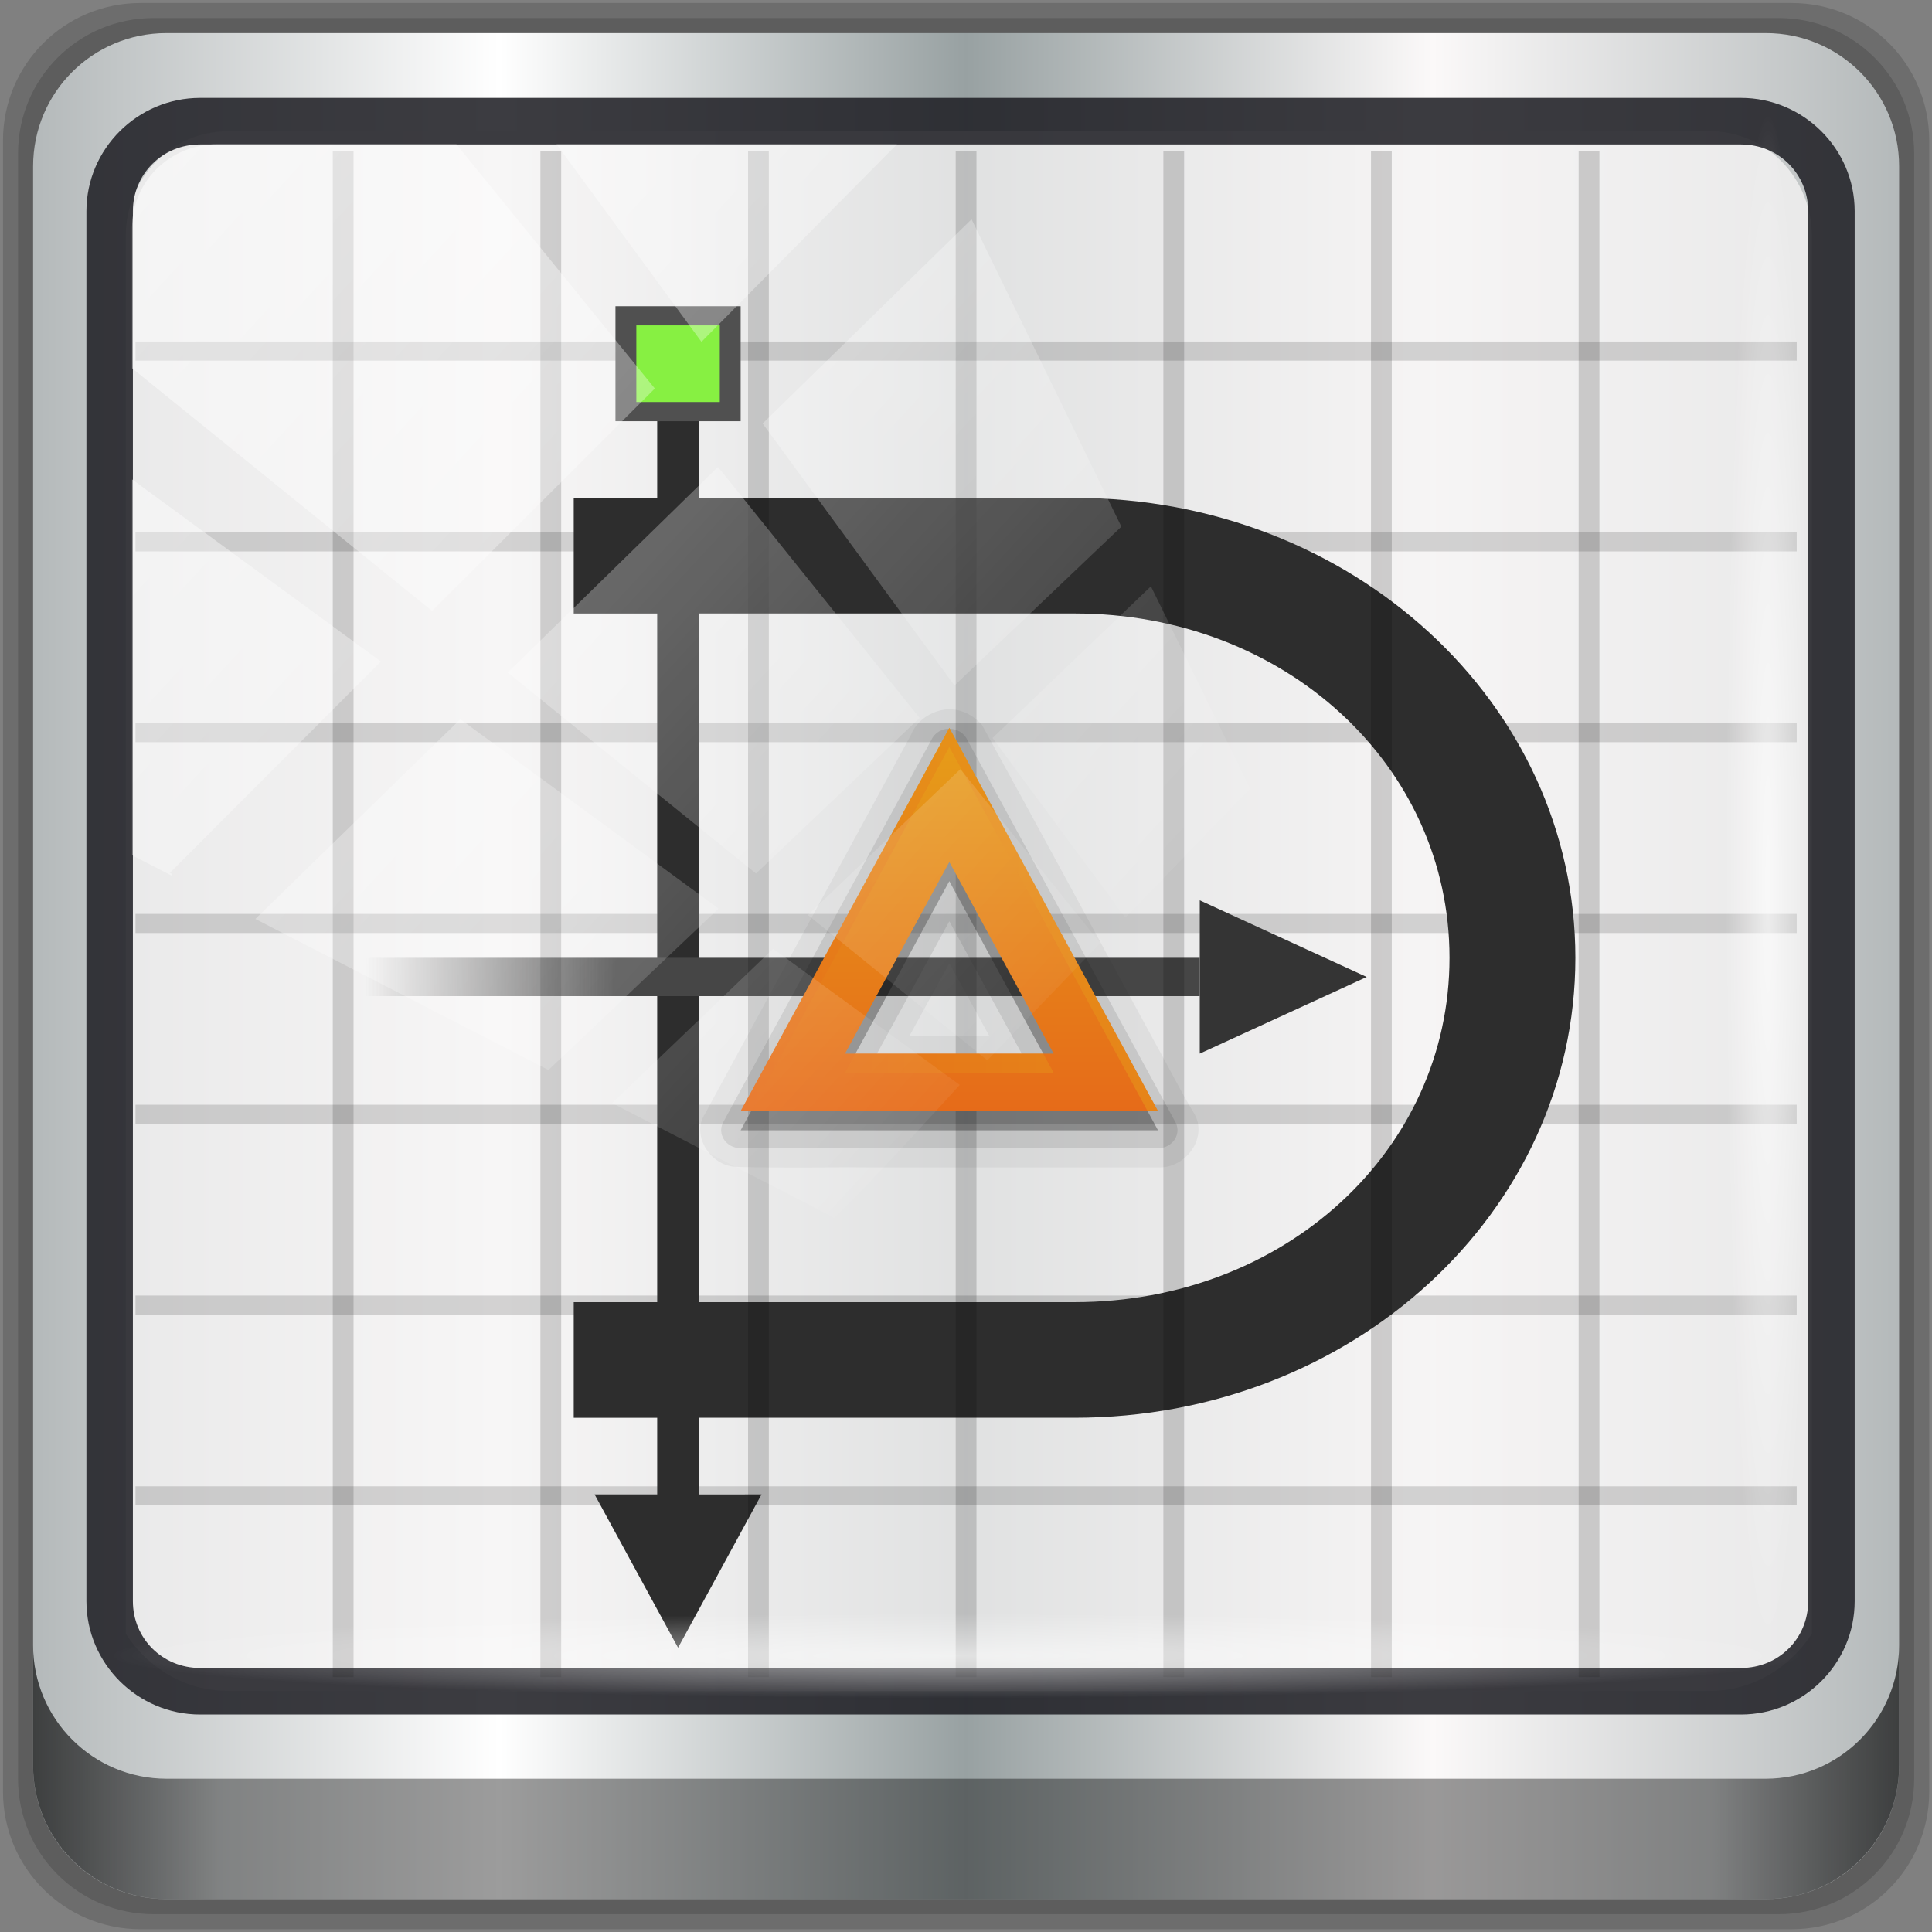 <?xml version="1.0" encoding="UTF-8" standalone="no"?>
<!-- Created with Inkscape (http://www.inkscape.org/) -->

<svg
   xmlns:dc="http://purl.org/dc/elements/1.1/"
   xmlns:cc="http://creativecommons.org/ns#"
   xmlns:rdf="http://www.w3.org/1999/02/22-rdf-syntax-ns#"
   xmlns:svg="http://www.w3.org/2000/svg"
   xmlns="http://www.w3.org/2000/svg"
   xmlns:xlink="http://www.w3.org/1999/xlink"
   xmlns:sodipodi="http://sodipodi.sourceforge.net/DTD/sodipodi-0.dtd"
   xmlns:inkscape="http://www.inkscape.org/namespaces/inkscape"
   width="96"
   height="96"
   viewBox="0 0 96 96"
   version="1.1"
   id="svg1072"
   inkscape:version="0.92.2 2405546, 2018-03-11"
   sodipodi:docname="dia.svg">
  <rect x="0" y="0" width="96" height="96" fill="#808080" stroke="none"/>
  <defs
     id="defs1066">
    <linearGradient
       y2="47"
       x2="90"
       y1="47"
       x1="6"
       gradientTransform="matrix(1.107,0,0,1.107,-4.994,-3.621)"
       gradientUnits="userSpaceOnUse"
       id="linearGradient4071"
       xlink:href="#linearGradient6139-0"
       inkscape:collect="always" />
    <linearGradient
       id="linearGradient6139-0">
      <stop
         style="stop-color:#b4b9ba;stop-opacity:1"
         offset="0"
         id="stop6141-2" />
      <stop
         id="stop6151-0"
         offset="0.25"
         style="stop-color:#ffffff;stop-opacity:1;" />
      <stop
         id="stop6147-1"
         offset="0.5"
         style="stop-color:#98a1a2;stop-opacity:1" />
      <stop
         style="stop-color:#fbf9f9;stop-opacity:1;"
         offset="0.75"
         id="stop6149-4" />
      <stop
         style="stop-color:#b4b9ba;stop-opacity:1"
         offset="1"
         id="stop6143-4" />
    </linearGradient>
    <linearGradient
       gradientUnits="userSpaceOnUse"
       y2="88.172"
       x2="94.5"
       y1="88.172"
       x1="1.5"
       id="linearGradient4129"
       xlink:href="#linearGradient3832-0-6-1-1"
       inkscape:collect="always"
       gradientTransform="translate(0.149,0.415)" />
    <linearGradient
       id="linearGradient3832-0-6-1-1">
      <stop
         id="stop3834-6-3-7-1"
         offset="0"
         style="stop-color:#000000;stop-opacity:1;" />
      <stop
         style="stop-color:#000000;stop-opacity:0.588;"
         offset="0.1"
         id="stop3872-2-4" />
      <stop
         id="stop3844-6-2-7-6"
         offset="0.9"
         style="stop-color:#000000;stop-opacity:0.588;" />
      <stop
         id="stop3836-5-0-2-9"
         offset="1"
         style="stop-color:#000000;stop-opacity:1;" />
    </linearGradient>
    <radialGradient
       r="43.199"
       fy="44.893"
       fx="13.948"
       cy="44.893"
       cx="13.948"
       gradientTransform="matrix(0.975,0,0,0.049,34.048,80.582)"
       gradientUnits="userSpaceOnUse"
       id="radialGradient7462"
       xlink:href="#linearGradient3737"
       inkscape:collect="always" />
    <linearGradient
       id="linearGradient3737">
      <stop
         id="stop3739"
         style="stop-color:#ffffff;stop-opacity:1"
         offset="0" />
      <stop
         id="stop3741"
         style="stop-color:#ffffff;stop-opacity:0"
         offset="1" />
    </linearGradient>
    <radialGradient
       r="43.199"
       fy="44.893"
       fx="13.948"
       cy="44.893"
       cx="13.948"
       gradientTransform="matrix(0.888,0,0,0.049,31.96,-90.317)"
       gradientUnits="userSpaceOnUse"
       id="radialGradient7464"
       xlink:href="#linearGradient3737"
       inkscape:collect="always" />
    <linearGradient
       y2="14.514"
       x2="50.528"
       y1="-28.642"
       x1="2.771"
       gradientUnits="userSpaceOnUse"
       id="linearGradient4767"
       xlink:href="#linearGradient3737"
       inkscape:collect="always" />
    <clipPath
       clipPathUnits="userSpaceOnUse"
       id="clipPath4156-4-1">
      <path
         style="opacity:0.6;fill:#ffffff;fill-opacity:1;stroke:none"
         d="m 27.046,-55.695 -14.214,13.321 h 0.061 l 15.653,21.771 10.231,-10.546 C 38.562,-32.302 27.468,-54.819 27.046,-55.695 Z M 9.647,-39.383 -5.241,-25.321 15.988,-7.806 26.372,-18.383 Z m 31.491,12.951 -9.741,9.714 8.945,12.458 7.781,-7.555 z m -49.84,4.379 -13.754,12.982 26.283,13.846 0.061,-0.062 -0.123,-0.062 L 13.599,-5.401 -8.702,-22.053 Z m 38.015,7.401 -9.803,9.775 11.579,9.559 7.628,-7.401 -8.669,-11.009 z m 20.187,5.674 -7.383,7.216 6.188,8.542 5.82,-6.137 z m -32.195,6.322 -9.557,9.498 13.662,7.185 7.934,-7.678 z m 23.312,2.374 -7.107,6.938 8.363,6.907 5.361,-5.674 -0.061,-0.092 -0.092,0.123 -6.464,-8.203 z m -8.73,8.542 -7.505,7.339 10.354,5.458 c 1.397,-1.321 5.675,-6.123 5.851,-6.322 z"
         id="path4158-0-8"
         inkscape:connector-curvature="0" />
    </clipPath>
    <linearGradient
       id="linearGradient3922-9">
      <stop
         id="stop3924-1"
         style="stop-color:#323232;stop-opacity:1"
         offset="0" />
      <stop
         id="stop3926-4"
         style="stop-color:#5a5a5a;stop-opacity:1"
         offset="1" />
    </linearGradient>
    <linearGradient
       inkscape:collect="always"
       xlink:href="#linearGradient3889-9"
       id="linearGradient4393-9"
       gradientUnits="userSpaceOnUse"
       gradientTransform="matrix(1.04,0,0,0.955,-74.354,2.156)"
       x1="42"
       y1="49"
       x2="54"
       y2="49" />
    <linearGradient
       id="linearGradient3889-9">
      <stop
         id="stop3891-6"
         style="stop-color:#464646;stop-opacity:1"
         offset="0" />
      <stop
         id="stop3893-5"
         style="stop-color:#464646;stop-opacity:0"
         offset="1" />
    </linearGradient>
    <linearGradient
       inkscape:collect="always"
       xlink:href="#linearGradient3945-3"
       id="linearGradient4395-3"
       gradientUnits="userSpaceOnUse"
       x1="45"
       y1="56"
       x2="45"
       y2="36"
       gradientTransform="matrix(1.04,0,0,0.955,3.632,2.156)" />
    <linearGradient
       id="linearGradient3945-3">
      <stop
         id="stop3947-0"
         style="stop-color:#e66b19;stop-opacity:1"
         offset="0" />
      <stop
         id="stop3949-6"
         style="stop-color:#e69e19;stop-opacity:1"
         offset="1" />
    </linearGradient>
    <linearGradient
       inkscape:collect="always"
       xlink:href="#linearGradient3945-3"
       id="linearGradient943"
       x1="36.913"
       y1="46.091"
       x2="57.713"
       y2="46.091"
       gradientUnits="userSpaceOnUse" />
  </defs>
  <sodipodi:namedview
     id="base"
     pagecolor="#ffffff"
     bordercolor="#666666"
     borderopacity="1.0"
     inkscape:pageopacity="0.0"
     inkscape:pageshadow="2"
     inkscape:zoom="8.2604167"
     inkscape:cx="48"
     inkscape:cy="48"
     inkscape:document-units="px"
     inkscape:current-layer="g935"
     showgrid="false"
     inkscape:showpageshadow="false"
     units="px"
     inkscape:lockguides="false"
     inkscape:window-width="1920"
     inkscape:window-height="1023"
     inkscape:window-x="0"
     inkscape:window-y="28"
     inkscape:window-maximized="1" />
  <g
     inkscape:label="Livello 1"
     inkscape:groupmode="layer"
     id="layer1"
     transform="translate(0,-1026.52)">
    <g
       transform="translate(-0.149,1026.105)"
       style="display:inline"
       id="g2574">
      <g
         id="g935"
         transform="matrix(0.997,0,0,0.997,0.15,0.151)">
        <path
           style="display:inline;opacity:0.15;fill:#000000;fill-opacity:1;fill-rule:nonzero;stroke:none"
           d="M 89.292,0.415 H 7.006 c -3.799,0 -6.857,3.058 -6.857,6.857 V 89.558 c 0,3.799 3.058,6.857 6.857,6.857 H 89.292 c 3.799,0 6.857,-3.058 6.857,-6.857 V 7.272 c 0,-3.799 -3.058,-6.857 -6.857,-6.857 z"
           id="path3288"
           inkscape:connector-curvature="0" />
        <path
           inkscape:connector-curvature="0"
           id="path4085"
           d="M 88.649,1.165 H 7.649 c -3.739,0 -6.75,3.01 -6.75,6.75 V 88.915 c 0,3.74 3.011,6.75 6.75,6.75 H 88.649 c 3.74,0 6.75,-3.01 6.75,-6.75 V 7.915 c 0,-3.739 -3.01,-6.75 -6.75,-6.75 z"
           style="display:inline;opacity:0.15;fill:#000000;fill-opacity:1;fill-rule:nonzero;stroke:none" />
        <path
           style="display:inline;fill:url(#linearGradient4071);fill-opacity:1;fill-rule:nonzero;stroke:none"
           d="M 88.006,1.915 H 8.292 c -3.68,0 -6.643,2.963 -6.643,6.643 V 88.272 c 0,3.68 2.963,6.643 6.643,6.643 H 88.006 c 3.68,0 6.643,-2.963 6.643,-6.643 V 8.558 c 0,-3.68 -2.963,-6.643 -6.643,-6.643 z"
           id="rect4251-1"
           inkscape:connector-curvature="0" />
        <path
           style="display:inline;opacity:0.779;fill:#f5f3f3;fill-opacity:1;fill-rule:nonzero;stroke:none;stroke-width:1.037"
           d="m 11.39,6.802 c -2.856,0 -5.124,2.323 -5.124,5.25 v 21.756 7.35 40.526 c 1.097,1.71 2.969,2.855 5.124,2.855 h 4.099 65.589 4.099 c 2.155,0 4.027,-1.145 5.124,-2.855 V 41.159 33.808 12.052 c 0,-2.927 -2.268,-5.25 -5.124,-5.25 z"
           id="path3400-6"
           inkscape:connector-curvature="0"
           sodipodi:nodetypes="sscccsccscccsss" />
        <path
           d="M 89.546,17.287 H 6.752 v 0.951 H 89.546 Z m 0,9.509 H 6.752 v 0.951 H 89.546 Z m 0,9.509 H 6.752 v 0.951 H 89.546 Z m 0,9.509 H 6.752 v 0.951 H 89.546 Z m 0,9.509 H 6.752 v 0.951 H 89.546 Z m 0,9.509 H 6.752 v 0.951 H 89.546 Z m 0,9.509 H 6.752 v 0.951 H 89.546 Z"
           inkscape:connector-curvature="0"
           id="path3860"
           style="color:#000000;font-style:normal;font-variant:normal;font-weight:normal;font-stretch:normal;font-size:medium;line-height:normal;font-family:Sans;-inkscape-font-specification:Sans;text-indent:0;text-align:start;text-decoration:none;text-decoration-line:none;letter-spacing:normal;word-spacing:normal;text-transform:none;writing-mode:lr-tb;direction:ltr;baseline-shift:baseline;text-anchor:start;display:inline;overflow:visible;visibility:visible;opacity:0.145;fill:#000000;fill-opacity:1;stroke:none;stroke-width:0.992px;stroke-opacity:1;marker:none;enable-background:accumulate" />
        <path
           inkscape:connector-curvature="0"
           id="path4989"
           d="m 9.974,5.144 c -3.117,0 -5.668,2.54 -5.668,5.646 v 69.278 c 0,3.106 2.551,5.646 5.668,5.646 H 86.766 c 3.117,0 5.668,-2.54 5.668,-5.646 V 10.79 c 0,-3.106 -2.551,-5.646 -5.668,-5.646 z m 0,2.319 H 86.766 c 1.888,0 3.352,1.48 3.352,3.327 v 69.278 c 0,1.846 -1.464,3.327 -3.352,3.327 H 9.974 c -1.888,0 -3.352,-1.48 -3.352,-3.327 V 10.79 c 0,-1.846 1.464,-3.327 3.352,-3.327 z"
           style="color:#000000;font-style:normal;font-variant:normal;font-weight:normal;font-stretch:normal;font-size:medium;line-height:normal;font-family:Sans;-inkscape-font-specification:Sans;text-indent:0;text-align:start;text-decoration:none;text-decoration-line:none;letter-spacing:normal;word-spacing:normal;text-transform:none;writing-mode:lr-tb;direction:ltr;baseline-shift:baseline;text-anchor:start;display:inline;overflow:visible;visibility:visible;fill:#1f1f24;fill-opacity:0.867;stroke:none;stroke-width:2.376;marker:none;enable-background:accumulate" />
        <path
           inkscape:connector-curvature="0"
           style="display:inline;opacity:0.658;fill:url(#linearGradient4129);fill-opacity:1;fill-rule:nonzero;stroke:none"
           d="m 1.649,82.259 v 6 c 0,3.68 2.976,6.656 6.656,6.656 H 87.993 c 3.68,0 6.656,-2.976 6.656,-6.656 v -6 c 0,3.68 -2.976,6.656 -6.656,6.656 H 8.305 c -3.68,0 -6.656,-2.976 -6.656,-6.656 z"
           id="path4118" />
        <path
           d="m 32.753,19.348 v 5.731 H 28.593 v 5.761 h 4.16 V 65.164 H 28.593 v 5.761 h 4.16 v 3.82 h -3.12 l 4.16,7.641 4.16,-7.641 H 34.833 V 70.924 H 53.553 c 13.828,0 24.961,-10.224 24.961,-22.923 0,-12.699 -11.132,-22.923 -24.961,-22.923 H 34.833 v -5.731 z m 2.08,11.491 H 53.553 c 10.462,0 18.688,7.554 18.688,17.162 0,9.608 -8.225,17.162 -18.688,17.162 H 34.833 Z"
           inkscape:connector-curvature="0"
           id="rect3864"
           style="color:#000000;display:inline;overflow:visible;visibility:visible;fill:#2d2d2d;fill-opacity:1;fill-rule:nonzero;stroke:none;stroke-width:0.997;marker:none;enable-background:accumulate" />
        <rect
           width="41.601"
           height="1.91"
           x="-59.793"
           y="48.001"
           transform="scale(-1,1)"
           id="rect3883"
           style="color:#000000;display:inline;overflow:visible;visibility:visible;fill:url(#linearGradient4393-9);fill-opacity:1;fill-rule:nonzero;stroke:none;stroke-width:0.997;marker:none;enable-background:accumulate" />
        <path
           d="m 68.114,48.956 -8.32,3.82 V 45.136 Z"
           id="path3885"
           style="color:#000000;display:inline;overflow:visible;visibility:visible;fill:#343434;fill-opacity:1;fill-rule:nonzero;stroke:none;stroke-width:1.237;marker:none;enable-background:accumulate"
           inkscape:connector-curvature="0" />
        <rect
           width="6.24"
           height="5.731"
           x="30.673"
           y="15.527"
           id="rect3897"
           style="color:#000000;display:inline;overflow:visible;visibility:visible;fill:#505050;fill-opacity:1;fill-rule:nonzero;stroke:none;stroke-width:0.997;marker:none;enable-background:accumulate" />
        <path
           d="M 16.584,7.778 V 83.851 h 1.035 V 7.778 Z m 10.349,0 V 83.851 h 1.035 V 7.778 Z m 10.349,0 V 83.851 h 1.035 V 7.778 Z m 10.349,0 V 83.851 h 1.035 V 7.778 Z m 10.349,0 V 83.851 h 1.035 V 7.778 Z m 10.349,0 V 83.851 h 1.035 V 7.778 Z m 10.349,0 V 83.851 h 1.035 V 7.778 Z"
           inkscape:connector-curvature="0"
           id="path3811"
           style="color:#000000;font-style:normal;font-variant:normal;font-weight:normal;font-stretch:normal;font-size:medium;line-height:normal;font-family:Sans;-inkscape-font-specification:Sans;text-indent:0;text-align:start;text-decoration:none;text-decoration-line:none;letter-spacing:normal;word-spacing:normal;text-transform:none;writing-mode:lr-tb;direction:ltr;baseline-shift:baseline;text-anchor:start;display:inline;overflow:visible;visibility:visible;opacity:0.164;fill:#000000;fill-opacity:1;stroke:none;stroke-width:0.992px;stroke-opacity:1;marker:none;enable-background:accumulate" />
        <rect
           width="4.16"
           height="3.82"
           x="31.713"
           y="16.482"
           id="rect3899"
           style="color:#000000;display:inline;overflow:visible;visibility:visible;fill:#87f042;fill-opacity:1;fill-rule:nonzero;stroke:none;stroke-width:0.997;marker:none;enable-background:accumulate" />
        <path
           d="m 47.216,35.615 c -0.817,0.065 -1.535,0.571 -1.817,1.278 -3.425,6.3 -6.849,12.6 -10.274,18.899 -0.669,1.002 0.217,2.546 1.528,2.627 2.234,0.069 4.485,0.01 6.726,0.03 4.822,0 9.643,0 14.465,0 1.364,-0.055 2.319,-1.54 1.69,-2.656 C 58.838,54.651 58.22,53.396 57.555,52.211 54.679,46.941 51.833,41.645 48.938,36.391 48.51,35.91 47.906,35.585 47.216,35.615 Z m 0.098,12.655 c 0.661,1.204 1.322,2.408 1.983,3.612 -1.322,0 -2.643,0 -3.965,0 0.661,-1.204 1.322,-2.408 1.983,-3.612 z"
           inkscape:connector-curvature="0"
           id="path3941"
           style="color:#000000;display:inline;overflow:visible;visibility:visible;opacity:0.05;fill:#000000;fill-opacity:1;fill-rule:nonzero;stroke:none;stroke-width:0.997;marker:none;enable-background:accumulate" />
        <path
           d="m 47.118,36.6 a 0.981,0.901 0 0 0 -0.683,0.507 L 36.035,56.209 a 0.981,0.901 0 0 0 0.878,1.283 h 20.8 a 0.981,0.901 0 0 0 0.878,-1.283 L 48.191,37.107 a 0.981,0.901 0 0 0 -1.073,-0.507 z m 0.195,9.581 3.64,6.656 h -7.28 z"
           id="path3937"
           style="color:#000000;display:inline;overflow:visible;visibility:visible;opacity:0.1;fill:#000000;fill-opacity:1;fill-rule:nonzero;stroke:none;stroke-width:0.997;marker:none;enable-background:accumulate"
           inkscape:connector-curvature="0" />
        <path
           d="M 47.313,37.495 36.913,56.597 h 20.8 z m 0,6.686 5.2,9.551 H 42.113 Z"
           inkscape:connector-curvature="0"
           id="path3933"
           style="color:#000000;display:inline;overflow:visible;visibility:visible;opacity:0.3;fill:#000000;fill-opacity:1;fill-rule:nonzero;stroke:none;stroke-width:0.997;marker:none;enable-background:accumulate" />
        <path
           d="M 47.313,36.54 36.913,55.642 h 20.8 z m 0,6.686 5.2,9.551 H 42.113 Z"
           inkscape:connector-curvature="0"
           id="path3901"
           style="color:#000000;display:inline;overflow:visible;visibility:visible;fill:url(#linearGradient4395-3);fill-opacity:1;fill-rule:nonzero;stroke:none;stroke-width:0.997;marker:none;enable-background:accumulate" />
        <path
           d="M 47.313,36.54 36.913,55.642 h 0.52 l 9.88,-18.147 9.88,18.147 h 0.52 z m -4.68,16.237 -0.52,0.955 h 10.4 l -0.52,-0.955 z"
           inkscape:connector-curvature="0"
           id="path3953"
           style="color:#000000;display:inline;overflow:visible;visibility:visible;opacity:0.5;fill:url(#linearGradient943);fill-opacity:1.0;fill-rule:nonzero;stroke:none;stroke-width:0.997;marker:none;enable-background:accumulate" />
        <rect
           style="opacity:0.55;fill:url(#radialGradient7462);fill-opacity:1;stroke:none"
           id="rect4131"
           width="84.25"
           height="4.25"
           x="5.524"
           y="80.665"
           rx="0"
           ry="4.25" />
        <rect
           ry="4.25"
           rx="0"
           y="-90.234"
           x="5.975"
           height="4.25"
           width="76.75"
           id="rect4141"
           style="opacity:0.669;fill:url(#radialGradient7464);fill-opacity:1;stroke:none"
           transform="rotate(90)" />
        <rect
           transform="matrix(1.069,0,0,1.048,4.444,38.894)"
           style="opacity:0.508;fill:url(#linearGradient4767);fill-opacity:1;stroke:none"
           id="rect4146"
           width="75.966"
           height="69.024"
           x="2"
           y="-30"
           rx="3.957"
           ry="3.957"
           clip-path="url(#clipPath4156-4-1)" />
      </g>
    </g>
  </g>
</svg>
